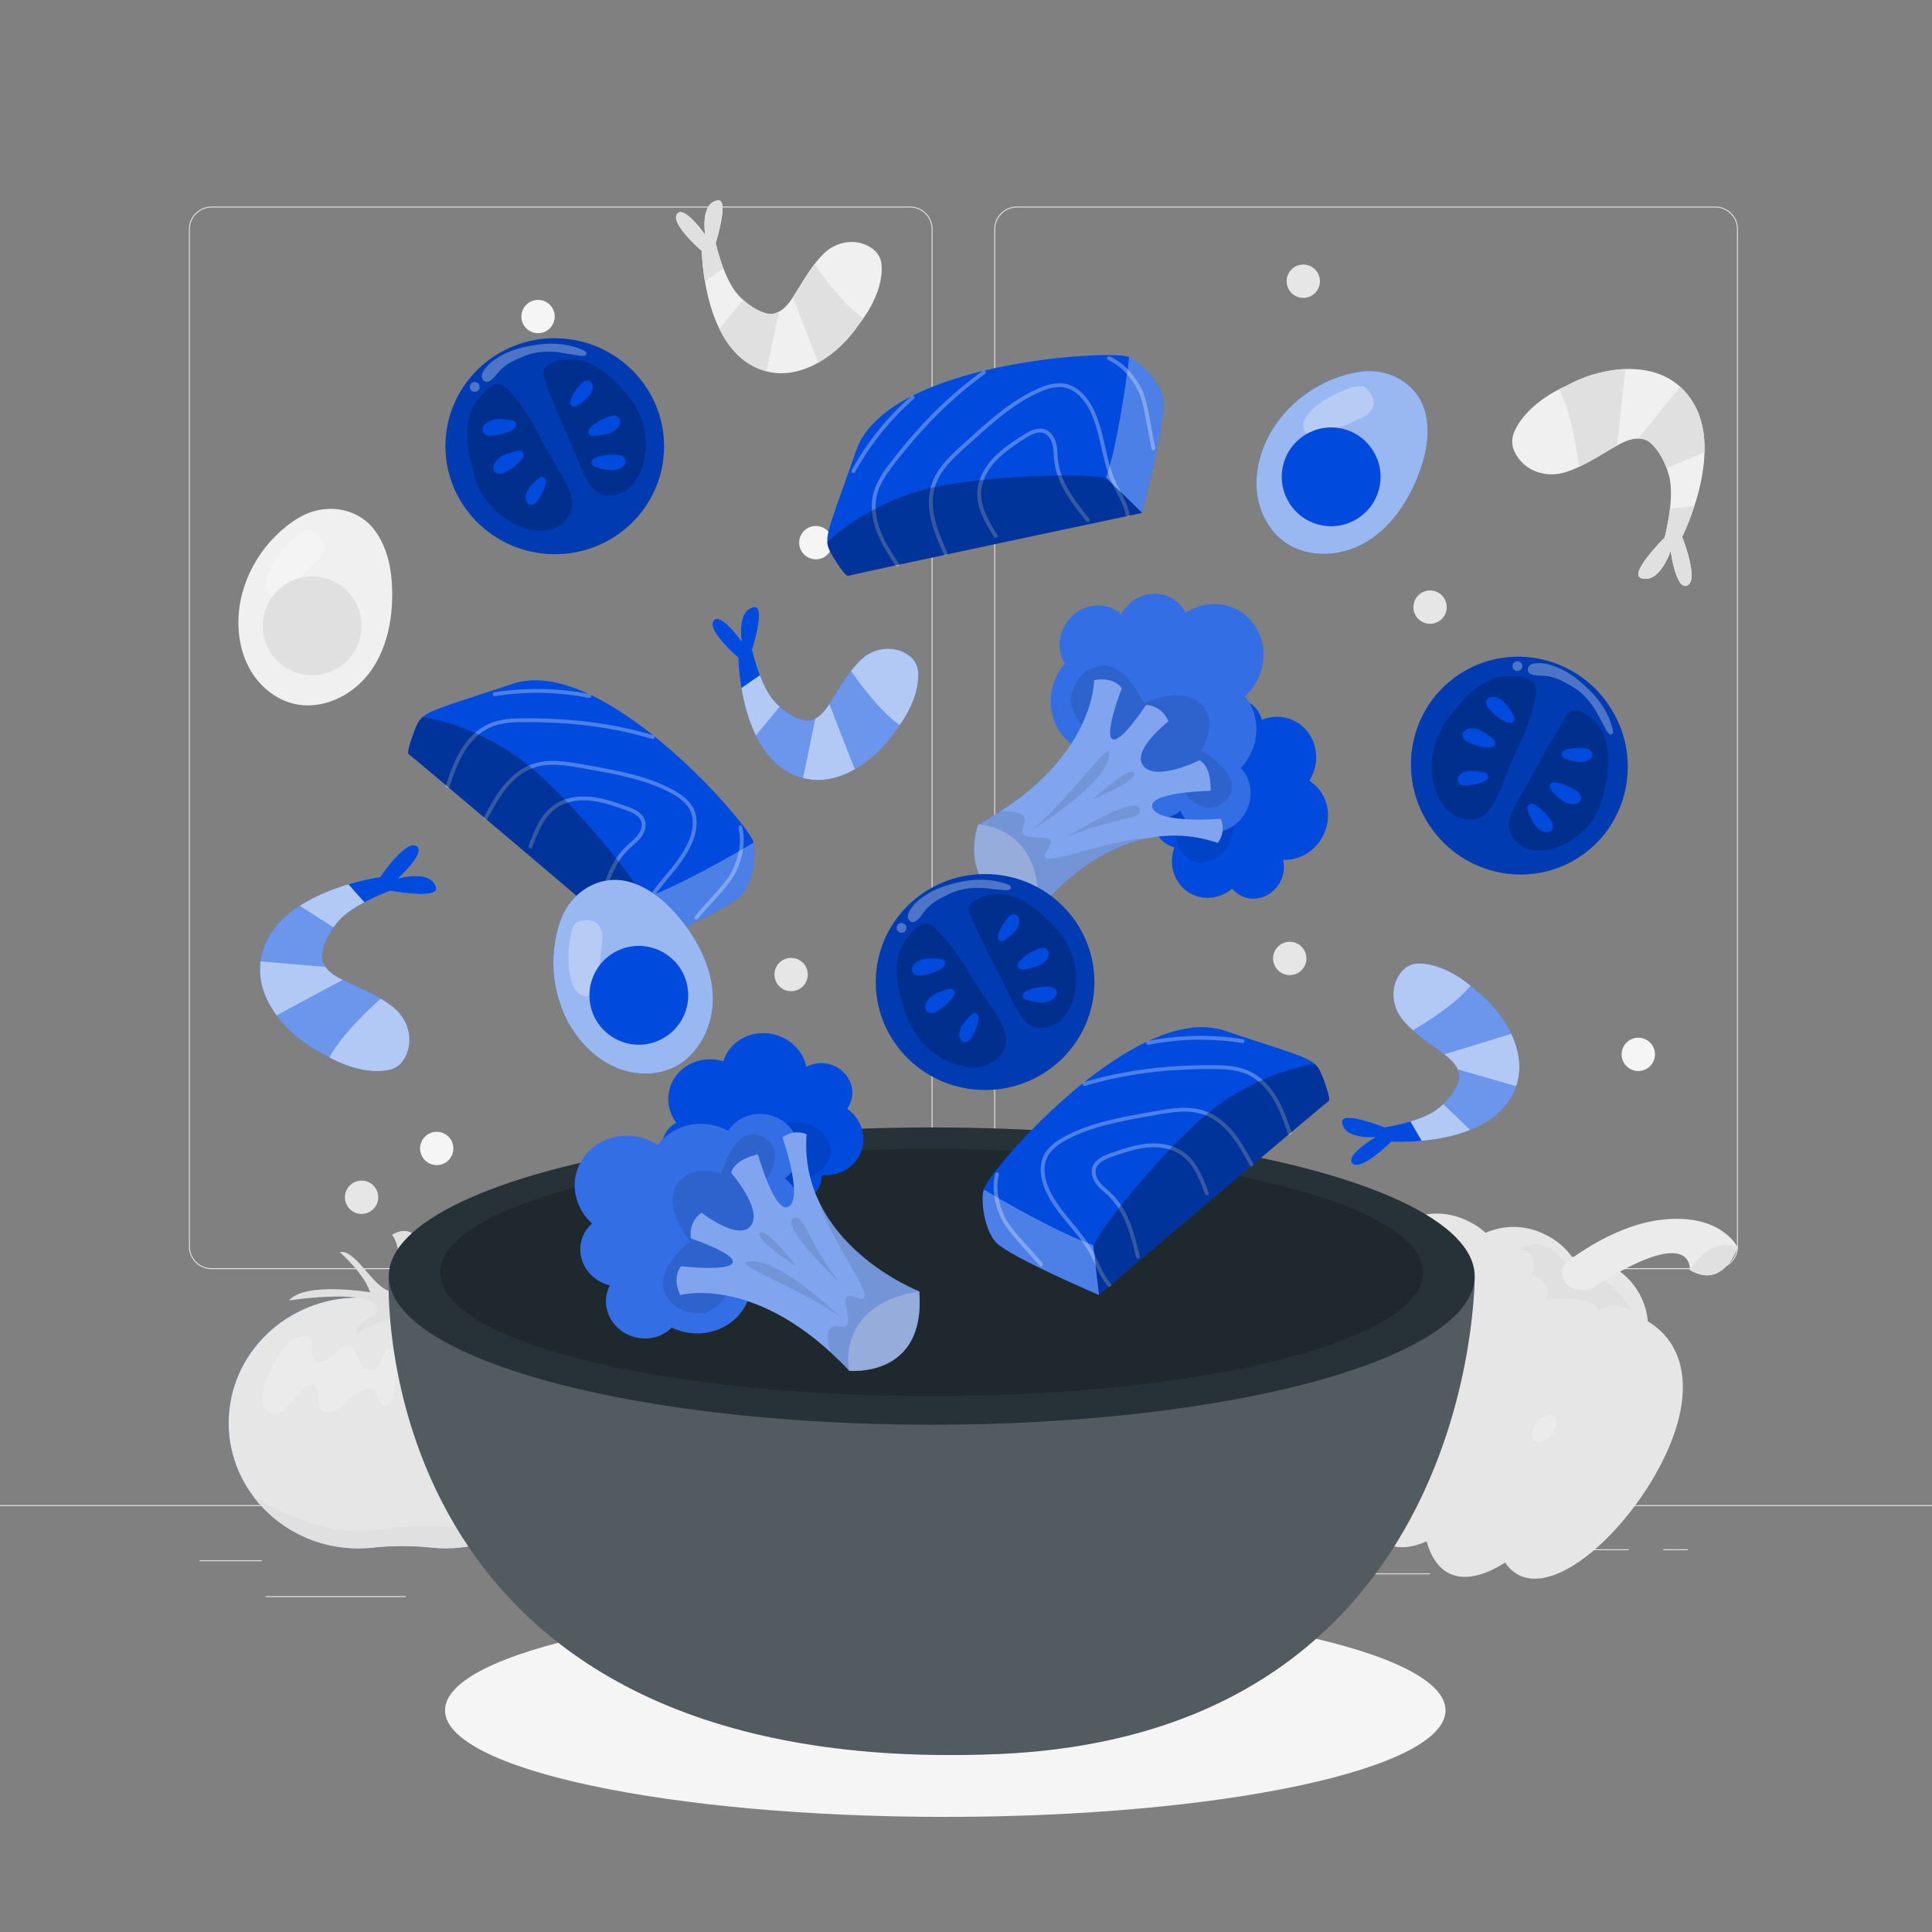 <svg xmlns="http://www.w3.org/2000/svg" viewBox="0 0 500 500"><rect x="0" y="0" width="500" height="500" fill="#808080" stroke="none"/><g id="freepik--background-complete--inject-60"><path d="M143.561,81.921c0,2.381-1.931,4.312-4.312,4.312s-4.312-1.931-4.312-4.312,1.93-4.312,4.312-4.312,4.312,1.931,4.312,4.312Z" style="fill:#f5f5f5;"></path><circle cx="423.991" cy="272.865" r="4.312" style="fill:#f5f5f5;"></circle><circle cx="113.024" cy="297.22" r="4.312" style="fill:#f5f5f5;"></circle><path d="M215.448,140.437c0,2.381-1.93,4.312-4.312,4.312s-4.312-1.93-4.312-4.312,1.93-4.312,4.312-4.312,4.312,1.931,4.312,4.312Z" style="fill:#f5f5f5;"></path><circle cx="337.289" cy="72.782" r="4.312" style="fill:#e6e6e6;"></circle><circle cx="370.102" cy="157.124" r="4.312" style="fill:#e6e6e6;"></circle><circle cx="333.787" cy="248.046" r="4.312" style="fill:#e6e6e6;"></circle><circle cx="93.578" cy="309.852" r="4.312" style="fill:#e6e6e6;"></circle><circle cx="204.74" cy="252.213" r="4.312" style="fill:#e6e6e6;"></circle><g><g><g><path d="M443.92,328.453h-180.746c-3.232,0-5.862-2.63-5.862-5.862V59.317c0-3.232,2.63-5.862,5.862-5.862h180.746c3.232,0,5.862,2.629,5.862,5.862V322.591c0,3.233-2.63,5.862-5.862,5.862ZM263.174,53.705c-3.095,0-5.612,2.518-5.612,5.612V322.591c0,3.095,2.518,5.612,5.612,5.612h180.746c3.095,0,5.612-2.517,5.612-5.612V59.317c0-3.094-2.518-5.612-5.612-5.612h-180.746Z" style="fill:#e0e0e0;"></path><path d="M235.493,328.453H54.746c-3.232,0-5.862-2.63-5.862-5.862V59.317c0-3.232,2.629-5.862,5.862-5.862H235.493c3.232,0,5.862,2.629,5.862,5.862V322.591c0,3.233-2.63,5.862-5.862,5.862ZM54.746,53.705c-3.094,0-5.612,2.518-5.612,5.612V322.591c0,3.095,2.518,5.612,5.612,5.612H235.493c3.095,0,5.612-2.517,5.612-5.612V59.317c0-3.094-2.518-5.612-5.612-5.612H54.746Z" style="fill:#e0e0e0;"></path></g><rect x="0" y="389.522" width="500" height=".25" style="fill:#e0e0e0;"></rect></g><rect x="51.672" y="403.787" width="16.06" height=".25" style="fill:#e0e0e0;"></rect><rect x="170.352" y="401.077" width="53.53" height=".25" style="fill:#e0e0e0;"></rect><rect x="68.732" y="413.077" width="36.25" height=".25" style="fill:#e0e0e0;"></rect><rect x="378.352" y="400.947" width="43.19" height=".25" style="fill:#e0e0e0;"></rect><rect x="430.452" y="400.947" width="6.33" height=".25" style="fill:#e0e0e0;"></rect><rect x="316.212" y="407.177" width="53.89" height=".25" style="fill:#e0e0e0;"></rect></g><g id="freepik--freepik--Pepper--inject-2--inject-60"><path d="M426.464,341.957c-.595-6.488-4.616-12.162-10.54-14.874-2.823-1.37-5.95-1.995-9.082-1.814-1.848-2.535-4.313-4.555-7.163-5.868-4.763-2.364-10.329-2.494-15.197-.355-1.409-1.273-3-2.329-4.721-3.132-10.37-4.889-22.79-.415-31.477,17.967-8.686,18.382-10.462,43.786-.067,48.708,1.134,.529,2.368,.811,3.619,.826,.297,7.809,2.52,13.984,7.107,16.165,2.904,1.37,6.468,.993,10.257-.672,1.127,3.993,3.077,6.976,5.987,8.354,3.97,1.843,9.04,.511,14.339-2.88,.927,1.432,2.223,2.587,3.752,3.344,10.387,4.928,28.914-12.499,37.625-30.899,8.226-17.403,4.688-29.418-4.441-34.868Z" style="fill:#e6e6e6;"></path><path d="M401.525,371.26c-1.405,1.711-3.388,2.412-4.43,1.549s-.732-2.934,.673-4.646c1.405-1.711,3.394-2.404,4.43-1.549,1.035,.855,.746,2.936-.673,4.646Z" style="fill:#fff; isolation:isolate; opacity:.2;"></path><path d="M393.441,323.378s5.179,.178,2.936,6.673c0,0,5.582,1.129,3.861,6.354,0,0,12.885-1.62,13.416,2.956,2.461-1.796,5.775-1.889,8.332-.233,0,0-4.438-10.265-15.051-9.656,.024-.019-6.298-11.275-13.494-6.093Z" style="fill:#e0e0e0; isolation:isolate;"></path><path d="M407.272,333.488c-2.176-.595-3.458-2.841-2.863-5.017,.246-.901,.794-1.69,1.551-2.237,5.165-3.803,14.514-9.598,24.521-10.631,15.076-1.542,19.211,7.196,19.211,7.196,0,0-3.724,11.075-12.386,5.834,0,0,1.312-12.306-25.041,4.636-.801,.523-1.76,.749-2.71,.638-.772-.073-1.535-.213-2.282-.419Z" style="fill:#ebebeb;"></path><path d="M437.331,328.666c8.661,5.241,12.386-5.834,12.386-5.834-7.22-3.027-12.386,5.834-12.386,5.834Z" style="fill:#e0e0e0; isolation:isolate;"></path></g><g id="freepik--freepik--Tomato--inject-2--inject-60"><path d="M115.415,335.8c-1.95-.003-3.896,.165-5.816,.501-3.633,.623-7.346,.623-10.98,0-1.926-.336-3.877-.504-5.832-.501-18.558,0-33.623,14.518-33.623,32.453s15.065,32.453,33.623,32.453c1.212,.004,2.425-.062,3.629-.197,5.113-.547,10.27-.547,15.384,0,1.2,.135,2.407,.201,3.614,.197,18.573,0,33.623-14.533,33.623-32.453s-15.05-32.453-33.623-32.453Z" style="fill:#004ADD;"></path><path d="M115.415,335.8c-1.95-.003-3.896,.165-5.816,.501-3.633,.623-7.346,.623-10.98,0-1.926-.336-3.877-.504-5.832-.501-18.558,0-33.623,14.518-33.623,32.453s15.065,32.453,33.623,32.453c1.212,.004,2.425-.062,3.629-.197,5.113-.547,10.27-.547,15.384,0,1.2,.135,2.407,.201,3.614,.197,18.573,0,33.623-14.533,33.623-32.453s-15.05-32.453-33.623-32.453Z" style="fill:#e6e6e6;"></path><path d="M70.631,353.356c2.521-4.86,6.075-8.747,9.294-7.441,2.232,.926-.698,5.361,2.065,6.439s5.331-3.857,8.079-4.085c2.748-.228,2.065,6.074,5.679,6.226,3.614,.152,3.037-5.786,5.346-5.573,2.567,.243,1.716,14.898-1.382,15.004-1.898,0-1.716-4.556-4.13-4.556-4.192,0-7.062,6.211-10.843,6.211s-1.2-6.636-3.964-7.289c-2.764-.653-7.229,9.871-11.01,7.289-3.781-2.581-.881-8.869,.866-12.225Z" style="fill:#fff; isolation:isolate; opacity:.2;"></path><path d="M115.415,400.707c18.573,0,33.622-14.533,33.622-32.453-.017-8.733-3.625-17.075-9.977-23.068,1.898,1.868,15.93,16.827,3.22,35.399-13.577,19.879-27.594,12.438-44.177,15.186-16.31,2.673-32.256-8.443-32.787-8.823,6.429,8.721,16.638,13.845,27.472,13.789,1.212,.003,2.424-.062,3.629-.197,5.113-.547,10.27-.547,15.384,0,1.2,.124,2.407,.18,3.614,.167Z" style="fill:#e0e0e0; isolation:isolate;"></path><path d="M101.869,334.206c-4.647,.531-9.613-11.131-13.926-10.144,0,0,6.287,5.482,7.852,10.388,0,0-16.857-2.84-20.972,2.096,0,0,23.098-3.523,22.779,2.612-.122,2.004-5.3,2.354-5.3,6.074,0,0,6.287-4.313,10.63-4.115,4.343,.197,7.046,6.469,7.046,6.469-.634-2.244-.634-4.62,0-6.864,1.2-3.523,15.095-4.92,19.606-.197,0,0-4.161-7.851-15.338-5.437,0,0,6.317-6.318,13.971-4.951,0,0-7.866-4.222-16.781,3.037-1.869,1.507-4.487,1.671-6.53,.41l-1.397-.851s-.608,1.352-1.64,1.473Z" style="fill:#e0e0e0; isolation:isolate;"></path><path d="M102.763,335.986c-.456-4.1,2.05-11.618-1.276-16.432,0,0,4.009-2.734,6.363,.881,1.395,5.298,.508,10.937-2.445,15.551-.364,.623-2.399,2.278-2.642,0Z" style="fill:#e0e0e0; isolation:isolate;"></path></g><g><path d="M222.157,84.069c-4.048,6.405-16.337,17.459-28.305,10.087-11.968-7.372-12.223-29.201-12.223-29.201,0,0-8.205-7.063-6.423-9.558,1.782-2.495,7.29,5.36,7.29,5.36,0,0-1.35-8.255,3.27-8.905,3.066-.432-.55,11.064-.55,11.064,0,0,2.088,9.489,5.933,13.531,3.845,4.043,7.152,4.639,7.152,4.639,0,0,2.937,1.299,6.152-3.075,2.134-2.903,4.925-8.63,8.731-12.374,3.307-3.253,8.432-4.061,12.292-1.489,1.466,.977,2.522,2.395,2.675,4.408,.599,7.872-5.994,15.513-5.994,15.513Z" style="fill:#f0f0f0;"></path><g><path d="M187.222,69.48c-1.316-3.432-2.006-6.566-2.006-6.566,0,0,3.616-11.496,.55-11.064-4.62,.651-3.27,8.905-3.27,8.905,0,0-5.508-7.855-7.29-5.36-1.782,2.495,6.423,9.558,6.423,9.558,0,0,.042,3.332,.802,7.827,1.594-1.105,3.322-2.298,4.792-3.301Z" style="fill:#e0e0e0;"></path><path d="M193.852,94.156c1.509,.93,3.023,1.565,4.525,1.954l3.204-15.439c-1.902,1.022-3.28,.414-3.28,.414,0,0-2.647-.485-5.956-3.477l-6.175,7.476c1.776,3.642,4.244,6.954,7.681,9.071Z" style="fill:#e0e0e0;"></path><path d="M205.193,76.936c1.695,4.461,4.751,12.221,6.599,16.894,4.694-2.668,8.451-6.733,10.365-9.762,0,0,.528-.619,1.262-1.659-5.131-3.601-10.496-10.969-12.614-14.046-2.251,2.927-4.087,6.256-5.612,8.573Z" style="fill:#e0e0e0;"></path></g></g><g><path d="M405.582,99.757c7.19-4.181,24.763-8.706,32.673,4.543,7.91,13.249-2.918,34.629-2.918,34.629,0,0,4.403,11.039,1.403,12.564-3,1.525-4.377-8.917-4.377-8.917,0,0-2.875,8.72-7.702,7.01-3.203-1.135,6.149-10.491,6.149-10.491,0,0,2.782-10.296,1.09-16.183-1.692-5.887-4.609-8.145-4.609-8.145,0,0-2.2-2.754-7.55-.128-3.551,1.743-9.173,5.903-14.778,7.615-4.87,1.488-10.269-.325-12.721-4.788-.931-1.695-1.24-3.612-.367-5.649,3.412-7.967,13.707-12.06,13.707-12.06Z" style="fill:#f0f0f0;"></path><g><path d="M432.187,131.685c-.46,4.009-1.378,7.409-1.378,7.409,0,0-9.353,9.356-6.149,10.491,4.828,1.711,7.702-7.01,7.702-7.01,0,0,1.377,10.442,4.377,8.917,3.001-1.525-1.403-12.564-1.403-12.564,0,0,1.65-3.265,3.191-8.026-2.113,.267-4.4,.551-6.34,.782Z" style="fill:#e0e0e0;"></path><path d="M438.254,104.3c-.997-1.671-2.149-3.057-3.414-4.199l-10.953,13.404c2.37-.03,3.403,1.261,3.403,1.261,0,0,2.33,1.815,4.034,6.406l9.804-4.145c.119-4.447-.602-8.923-2.874-12.728Z" style="fill:#e0e0e0;"></path><path d="M418.477,115.308c.613-5.203,1.576-14.307,2.149-19.794-5.923,.216-11.644,2.266-15.043,4.243,0,0-.827,.334-2.07,.975,3.167,6.109,4.651,16.004,5.152,20.074,3.677-1.707,7.153-4.016,9.813-5.498Z" style="fill:#e0e0e0;"></path></g></g><g><g><path d="M97.367,137.784c-.224-.323-.46-.639-.708-.946-4.625-5.726-12.901-6.656-19.232-2.903-8.833,5.236-15.055,15.139-15.677,25.389-.295,4.865,.607,9.869,3.048,14.087,2.441,4.219,6.497,7.583,11.236,8.722,7.168,1.722,14.916-1.943,19.407-7.789,4.492-5.846,6.115-13.476,6.066-20.848-.036-5.499-1.012-11.19-4.14-15.713Z" style="fill:#f0f0f0;"></path><g style="opacity:.3;"><path d="M80.276,137.218c-2.226-.811-9.031,6.209-10.838,11.011-.367,.976-.68,2.002-.614,3.043,.066,1.041,.58,2.106,1.508,2.582,.876,.448,1.963,.296,2.838-.154,.875-.45,1.583-1.161,2.275-1.861,2.005-2.027,4.01-4.054,6.015-6.081,1.267-1.281,2.628-2.798,2.507-4.596-.127-1.902-1.9-3.288-3.691-3.944Z" style="fill:#fff;"></path></g></g><circle cx="80.792" cy="161.962" r="12.783" transform="translate(-51.675 38.627) rotate(-20.533)" style="fill:#e0e0e0;"></circle></g></g><g id="freepik--Shadow--inject-60"><path d="M374.098,442.628c0,15.233-57.962,27.582-129.462,27.582s-129.462-12.349-129.462-27.582,57.962-27.583,129.462-27.583,129.462,12.349,129.462,27.583Z" style="fill:#f5f5f5;"></path></g><g id="freepik--Bowl--inject-60"><g><path d="M381.639,330.248H100.615s-7.025,130.176,157.015,123.728c124.888-4.909,124.009-123.728,124.009-123.728Z" style="fill:#263238;"></path><path d="M381.639,330.248H100.615s-7.025,130.176,157.015,123.728c124.888-4.909,124.009-123.728,124.009-123.728Z" style="fill:#fff; isolation:isolate; opacity:.2;"></path><ellipse cx="241.127" cy="330.248" rx="140.512" ry="38.468" style="fill:#263238;"></ellipse><ellipse cx="241.079" cy="329.34" rx="127.215" ry="31.98" style="isolation:isolate; opacity:.2;"></ellipse></g></g><g id="freepik--Shrimp--inject-60"><g><path d="M382.159,256.481c6.085,4.515,16.191,17.594,7.947,28.979-8.244,11.385-30.032,10.011-30.032,10.011,0,0-7.655,7.655-10.011,5.692-2.355-1.963,5.889-6.87,5.889-6.87,0,0-8.332,.73-8.637-3.926-.202-3.089,10.992,1.374,10.992,1.374,0,0,9.618-1.374,13.936-4.907,4.318-3.533,5.16-6.786,5.16-6.786,0,0,1.514-2.832-2.608-6.365-2.736-2.345-8.239-5.555-11.688-9.629-2.997-3.54-3.421-8.711-.567-12.368,1.084-1.389,2.577-2.336,4.596-2.339,7.895-.01,15.022,7.135,15.022,7.135Z" style="fill:#004ADD;"></path><path d="M382.159,256.481c6.085,4.515,16.191,17.594,7.947,28.979-8.244,11.385-30.032,10.011-30.032,10.011,0,0-7.655,7.655-10.011,5.692-2.355-1.963,5.889-6.87,5.889-6.87,0,0-8.332,.73-8.637-3.926-.202-3.089,10.992,1.374,10.992,1.374,0,0,9.618-1.374,13.936-4.907,4.318-3.533,5.16-6.786,5.16-6.786,0,0,1.514-2.832-2.608-6.365-2.736-2.345-8.239-5.555-11.688-9.629-2.997-3.54-3.421-8.711-.567-12.368,1.084-1.389,2.577-2.336,4.596-2.339,7.895-.01,15.022,7.135,15.022,7.135Z" style="fill:#fff; opacity:.7;"></path><g><path d="M365.005,290.229c-3.521,1.056-6.697,1.511-6.697,1.511,0,0-11.194-4.463-10.992-1.374,.304,4.656,8.636,3.926,8.636,3.926,0,0-8.244,4.907-5.889,6.87,2.356,1.963,10.011-5.692,10.011-5.692,0,0,3.326,.206,7.865-.216-.983-1.673-2.044-3.484-2.935-5.025Z" style="fill:#004ADD;"></path><path d="M390.106,285.46c1.04-1.436,1.786-2.898,2.287-4.367l-15.157-4.347c.877,1.973,.168,3.302,.168,3.302,0,0-.681,2.603-3.911,5.68l6.995,6.715c3.765-1.5,7.251-3.713,9.619-6.983Z" style="fill:#004ADD; opacity:.4;"></path><path d="M373.781,272.865c4.575-1.358,12.541-3.826,17.339-5.32-2.31-4.88-6.084-8.93-8.961-11.065,0,0-.577-.572-1.56-1.382-3.974,4.848-11.722,9.648-14.948,11.53,2.75,2.463,5.933,4.543,8.13,6.236Z" style="fill:#004ADD; opacity:.4;"></path></g></g><g><path d="M83.313,272.555c-7.335-3.477-20.68-15.118-14.387-28.8,6.293-13.681,29.476-16.775,29.476-16.775,0,0,6.451-9.639,9.335-8.067,2.884,1.572-4.758,8.446-4.758,8.446,0,0,8.604-2.502,9.894,2.327,.856,3.205-11.838,.845-11.838,.845,0,0-9.822,3.447-13.624,8.059s-4.009,8.207-4.009,8.207c0,0-1.002,3.291,4.066,6.146,3.364,1.895,9.815,4.122,14.289,7.686,3.887,3.097,5.409,8.443,3.172,12.88-.85,1.686-2.222,2.992-4.343,3.415-8.295,1.654-17.273-4.37-17.273-4.37Z" style="fill:#004ADD;"></path><path d="M83.313,272.555c-7.335-3.477-20.68-15.118-14.387-28.8,6.293-13.681,29.476-16.775,29.476-16.775,0,0,6.451-9.639,9.335-8.067,2.884,1.572-4.758,8.446-4.758,8.446,0,0,8.604-2.502,9.894,2.327,.856,3.205-11.838,.845-11.838,.845,0,0-9.822,3.447-13.624,8.059s-4.009,8.207-4.009,8.207c0,0-1.002,3.291,4.066,6.146,3.364,1.895,9.815,4.122,14.289,7.686,3.887,3.097,5.409,8.443,3.172,12.88-.85,1.686-2.222,2.992-4.343,3.415-8.295,1.654-17.273-4.37-17.273-4.37Z" style="fill:#fff; opacity:.7;"></path><g><path d="M94.312,233.515c3.48-1.843,6.723-2.983,6.723-2.983,0,0,12.693,2.36,11.838-.845-1.289-4.829-9.894-2.327-9.894-2.327,0,0,7.642-6.874,4.758-8.446-2.884-1.572-9.335,8.067-9.335,8.067,0,0-3.539,.476-8.221,1.865,1.382,1.553,2.873,3.236,4.131,4.67Z" style="fill:#004ADD;"></path><path d="M68.926,243.755c-.794,1.725-1.273,3.417-1.493,5.065l16.834,1.412c-1.333-1.89-.864-3.435-.864-3.435,0,0,.174-2.877,2.927-6.784l-8.749-5.601c-3.644,2.36-6.847,5.412-8.655,9.342Z" style="fill:#004ADD; opacity:.4;"></path><path d="M88.705,253.591c-4.525,2.379-12.383,6.633-17.114,9.202,3.444,4.647,8.254,8.118,11.722,9.762,0,0,.726,.481,1.928,1.128,3.167-5.922,10.309-12.581,13.308-15.231-3.404-2.016-7.181-3.538-9.843-4.861Z" style="fill:#004ADD; opacity:.4;"></path></g></g><g><path d="M231.602,189.335c-4.048,6.405-16.337,17.459-28.305,10.087-11.968-7.372-12.223-29.201-12.223-29.201,0,0-8.205-7.063-6.423-9.558,1.782-2.495,7.29,5.36,7.29,5.36,0,0-1.35-8.255,3.27-8.905,3.066-.432-.55,11.064-.55,11.064,0,0,2.088,9.489,5.933,13.531,3.845,4.043,7.152,4.639,7.152,4.639,0,0,2.937,1.299,6.152-3.075,2.134-2.903,4.925-8.63,8.731-12.374,3.307-3.253,8.432-4.061,12.292-1.489,1.466,.977,2.522,2.396,2.675,4.408,.599,7.872-5.994,15.513-5.994,15.513Z" style="fill:#004ADD;"></path><path d="M231.602,189.335c-4.048,6.405-16.337,17.459-28.305,10.087-11.968-7.372-12.223-29.201-12.223-29.201,0,0-8.205-7.063-6.423-9.558,1.782-2.495,7.29,5.36,7.29,5.36,0,0-1.35-8.255,3.27-8.905,3.066-.432-.55,11.064-.55,11.064,0,0,2.088,9.489,5.933,13.531,3.845,4.043,7.152,4.639,7.152,4.639,0,0,2.937,1.299,6.152-3.075,2.134-2.903,4.925-8.63,8.731-12.374,3.307-3.253,8.432-4.061,12.292-1.489,1.466,.977,2.522,2.396,2.675,4.408,.599,7.872-5.994,15.513-5.994,15.513Z" style="fill:#fff; opacity:.7;"></path><g><path d="M196.667,174.747c-1.316-3.432-2.006-6.565-2.006-6.565,0,0,3.616-11.496,.55-11.064-4.62,.651-3.27,8.905-3.27,8.905,0,0-5.508-7.855-7.29-5.36-1.782,2.495,6.423,9.558,6.423,9.558,0,0,.042,3.332,.802,7.827,1.594-1.105,3.322-2.298,4.792-3.301Z" style="fill:#004ADD;"></path><path d="M203.297,199.423c1.509,.93,3.023,1.564,4.525,1.954l3.204-15.439c-1.902,1.022-3.28,.414-3.28,.414,0,0-2.647-.485-5.956-3.476l-6.175,7.476c1.776,3.643,4.244,6.954,7.681,9.071Z" style="fill:#004ADD; opacity:.4;"></path><path d="M214.638,182.203c1.695,4.461,4.751,12.221,6.599,16.894,4.694-2.668,8.451-6.733,10.365-9.762,0,0,.528-.619,1.262-1.659-5.131-3.601-10.496-10.969-12.613-14.046-2.251,2.927-4.087,6.256-5.612,8.573Z" style="fill:#004ADD; opacity:.4;"></path></g></g></g><g id="freepik--Salmon--inject-60"><g><path d="M284.426,335.153s-22.987-9.829-26.549-13.525c-3.358-3.484-4.197-11.712-3.135-14.255,2.467-5.908,39.482-48.255,62.208-40.625,22.727,7.63,23.397,6.851,25.393,12.096,1.995,5.244,1.77,6.136,1.369,6.224-.402,.088-59.286,50.085-59.286,50.085Z" style="fill:#004ADD;"></path><path d="M287.092,333.004c-.138,0-.275-.057-.375-.169-1.479-1.672-2.423-3.706-3.336-5.675-.424-.913-.861-1.857-1.345-2.743-1.427-2.619-3.392-4.994-5.291-7.29-2.386-2.884-4.853-5.865-6.323-9.395-1.314-3.157-1.445-6.183-.367-8.518,1.211-2.624,3.85-4.238,5.729-5.225,6.595-3.462,14.08-4.798,21.318-6.09l1.325-.237c4.531-.814,9.214-1.655,13.575-.081,2.703,.977,5.201,2.877,7.424,5.651,1.944,2.424,3.432,5.191,4.869,7.867,.131,.243,.039,.546-.204,.677-.241,.13-.546,.039-.677-.204-1.417-2.636-2.881-5.361-4.768-7.715-2.107-2.628-4.457-4.423-6.984-5.335-4.109-1.486-8.658-.666-13.058,.124l-1.327,.237c-7.164,1.279-14.571,2.602-21.029,5.99-1.75,.919-4.202,2.412-5.285,4.76-1.295,2.804-.316,6.036,.383,7.713,1.412,3.392,3.831,6.314,6.17,9.142,1.93,2.333,3.926,4.745,5.399,7.449,.498,.914,.942,1.873,1.373,2.801,.924,1.991,1.796,3.871,3.179,5.434,.183,.207,.163,.522-.044,.706-.095,.084-.213,.125-.331,.125Z" style="fill:#fff; opacity:.3;"></path><path d="M294.5,325.725c-.227,0-.432-.154-.486-.384-1.236-5.181-2.774-11.627-7.093-15.778-.334-.322-.685-.629-1.033-.937-.713-.626-1.45-1.273-2.062-2.048-1.123-1.424-1.538-3.022-1.141-4.387,.595-2.036,2.667-3.018,4.818-3.773,2.811-.986,5.995-2.105,9.254-2.429,3.623-.358,6.963,.371,9.401,2.054,3.387,2.338,5.012,6.183,6.643,10.599,.096,.259-.036,.546-.296,.642-.256,.097-.547-.037-.642-.296-1.571-4.253-3.127-7.95-6.273-10.122-2.244-1.548-5.354-2.221-8.733-1.88-3.141,.311-6.266,1.408-9.021,2.376-1.899,.668-3.723,1.507-4.189,3.109-.303,1.035,.059,2.339,.965,3.488,.555,.702,1.226,1.292,1.936,1.916,.361,.317,.723,.635,1.067,.967,4.529,4.354,6.105,10.96,7.372,16.267,.064,.269-.102,.538-.37,.603-.039,.01-.078,.014-.116,.014Z" style="fill:#fff; opacity:.3;"></path><path d="M333.786,293.726c-.209,0-.404-.132-.475-.342-1.051-3.146-2.129-6.195-3.751-8.893-1.271-2.116-3.477-4.95-6.763-6.434-2.871-1.298-6.189-1.368-9.114-1.396-12.478,0-22.609,1.341-32.843,4.345-.264,.077-.543-.074-.62-.339-.078-.265,.073-.543,.339-.62,10.328-3.032,20.548-4.386,33.124-4.386,3.03,.002,6.474,.104,9.526,1.484,2.786,1.259,5.279,3.621,7.208,6.83,1.674,2.785,2.772,5.89,3.843,9.092,.087,.262-.055,.545-.316,.633-.053,.018-.105,.025-.158,.025Z" style="fill:#fff; opacity:.3;"></path><path d="M297.138,270.396c-.233,0-.443-.165-.489-.404-.054-.271,.123-.533,.395-.586,8.142-1.594,16.428-1.748,24.624-.462,.273,.043,.46,.299,.417,.571-.044,.273-.306,.456-.571,.417-8.083-1.268-16.25-1.115-24.278,.454-.032,.007-.064,.01-.097,.01Z" style="fill:#fff; opacity:.3;"></path><path d="M269.387,327.74c-.149,0-.297-.066-.396-.194-.79-1.021-2-2.353-3.282-3.764-2.576-2.836-5.496-6.051-6.601-8.431-1.313-2.828-2.652-7.132-1.579-11.58,.065-.268,.335-.428,.604-.369,.269,.065,.434,.335,.369,.604-1.006,4.168,.268,8.241,1.513,10.924,1.041,2.243,3.907,5.397,6.435,8.18,1.296,1.426,2.52,2.773,3.333,3.825,.169,.218,.129,.532-.09,.701-.091,.07-.198,.104-.306,.104Z" style="fill:#fff; opacity:.3;"></path><path d="M342.343,278.844c-.586-1.542-1.062-2.561-2.014-3.429-1.766,.015-14.141,2.287-26.15,11.425-12.009,9.138-31.351,33.276-31.11,35.69,.762,7.615,1.357,12.622,1.357,12.622,0,0,58.884-49.997,59.286-50.085,.402-.088,.626-.98-1.369-6.224Z" style="opacity:.3;"></path><path d="M254.59,307.837c-.81,2.956,.109,10.494,3.287,13.79,3.562,3.696,26.549,13.525,26.549,13.525l-1.537-12.932c-8.326-2.87-22.514-10.886-28.299-14.383Z" style="fill:#fff; opacity:.3;"></path></g><g><path d="M165.197,245.377s22.987-9.829,26.549-13.525c3.358-3.484,4.197-11.711,3.135-14.255-2.467-5.908-39.482-48.255-62.208-40.625-22.727,7.63-23.397,6.851-25.393,12.096s-1.77,6.136-1.369,6.224c.402,.088,59.286,50.085,59.286,50.085Z" style="fill:#004ADD;"></path><path d="M162.532,243.229c-.118,0-.236-.042-.331-.125-.207-.183-.227-.499-.043-.706,1.381-1.562,2.254-3.442,3.178-5.433,.43-.928,.875-1.887,1.374-2.802,1.474-2.704,3.469-5.116,5.398-7.449,2.339-2.827,4.757-5.751,6.171-9.143,.699-1.677,1.677-4.908,.382-7.713-1.083-2.347-3.535-3.84-5.285-4.758-6.459-3.39-13.868-4.712-21.032-5.992l-1.324-.237c-4.4-.791-8.95-1.608-13.058-.125-2.528,.913-4.877,2.708-6.984,5.336-1.892,2.359-3.354,5.082-4.769,7.715-.131,.243-.432,.335-.677,.204-.243-.131-.334-.434-.204-.677,1.436-2.673,2.92-5.437,4.869-7.868,2.223-2.773,4.721-4.674,7.424-5.65,4.359-1.575,9.044-.734,13.575,.081l1.323,.237c7.239,1.292,14.725,2.629,21.321,6.09,1.879,.986,4.518,2.602,5.729,5.225,1.078,2.336,.948,5.361-.368,8.517-1.471,3.529-3.938,6.511-6.323,9.396-1.9,2.296-3.864,4.67-5.292,7.29-.483,.886-.921,1.831-1.345,2.744-.913,1.968-1.857,4.002-3.335,5.674-.099,.112-.236,.169-.375,.169Z" style="fill:#fff; opacity:.3;"></path><path d="M155.124,235.949c-.039,0-.078-.004-.117-.014-.269-.064-.434-.334-.37-.603,1.267-5.307,2.842-11.912,7.372-16.267,.345-.331,.704-.647,1.064-.963,.711-.625,1.384-1.216,1.939-1.919,.907-1.148,1.268-2.452,.966-3.488-.468-1.604-2.29-2.442-4.189-3.109-2.756-.968-5.879-2.065-9.022-2.376-3.387-.336-6.489,.332-8.733,1.881-3.146,2.171-4.703,5.869-6.274,10.122-.096,.259-.383,.391-.643,.296-.259-.096-.392-.383-.296-.643,1.631-4.416,3.257-8.26,6.644-10.598,2.438-1.684,5.775-2.414,9.4-2.053,3.263,.323,6.446,1.441,9.254,2.428,2.151,.755,4.224,1.735,4.818,3.773,.398,1.366-.018,2.965-1.141,4.387-.612,.775-1.35,1.424-2.064,2.051-.349,.306-.697,.612-1.031,.933-4.318,4.151-5.856,10.598-7.092,15.778-.055,.229-.26,.384-.486,.384Z" style="fill:#fff; opacity:.3;"></path><path d="M115.837,203.95c-.052,0-.106-.008-.159-.026-.262-.087-.403-.371-.315-.633,1.07-3.201,2.169-6.305,3.843-9.091,1.929-3.209,4.421-5.571,7.208-6.83,3.026-1.368,6.465-1.483,9.451-1.485h.074c12.577,0,22.796,1.354,33.125,4.386,.265,.078,.417,.356,.339,.621-.079,.265-.355,.417-.621,.339-10.234-3.005-20.367-4.346-32.844-4.346h-.074c-2.882,.001-6.194,.11-9.039,1.396-2.601,1.175-4.94,3.4-6.763,6.434-1.622,2.699-2.7,5.747-3.752,8.894-.07,.209-.265,.341-.474,.341Z" style="fill:#fff; opacity:.3;"></path><path d="M152.485,180.621c-.032,0-.064-.003-.097-.009-8.027-1.57-16.196-1.723-24.278-.455-.276,.037-.529-.144-.572-.417-.042-.273,.144-.529,.417-.572,8.199-1.285,16.483-1.13,24.625,.461,.271,.053,.448,.316,.395,.587-.047,.238-.256,.404-.49,.404Z" style="fill:#fff; opacity:.3;"></path><path d="M180.236,237.964c-.107,0-.214-.034-.306-.104-.218-.169-.258-.483-.089-.702,.814-1.052,2.038-2.398,3.333-3.825,2.528-2.783,5.393-5.937,6.434-8.179,1.246-2.683,2.52-6.756,1.514-10.925-.065-.269,.1-.539,.369-.603,.265-.064,.539,.1,.603,.369,1.074,4.449-.266,8.753-1.578,11.58-1.105,2.381-4.025,5.595-6.601,8.43-1.282,1.411-2.493,2.744-3.282,3.765-.099,.127-.247,.194-.396,.194Z" style="fill:#fff; opacity:.3;"></path><path d="M107.281,189.068c.586-1.542,1.062-2.561,2.014-3.428,1.766,.015,14.141,2.287,26.15,11.425,12.009,9.138,31.351,33.276,31.11,35.69-.762,7.615-1.357,12.622-1.357,12.622,0,0-58.884-49.997-59.286-50.085-.402-.088-.626-.98,1.369-6.224Z" style="opacity:.3;"></path><path d="M195.034,218.062c.81,2.956-.109,10.493-3.287,13.79-3.562,3.696-26.549,13.525-26.549,13.525l1.537-12.932c8.326-2.87,22.514-10.886,28.299-14.383Z" style="fill:#fff; opacity:.3;"></path></g><g><path d="M295.578,132.732s6.288-24.197,5.544-29.275c-.701-4.787-6.696-10.485-9.358-11.201-6.183-1.663-62.325,1.709-70.194,24.354-7.868,22.645-8.895,22.699-5.967,27.486,2.927,4.787,3.77,5.154,4.086,4.891s75.889-16.254,75.889-16.254Z" style="fill:#004ADD;"></path><path d="M244.708,143.733c-.191,0-.374-.11-.457-.296-1.236-2.771-2.515-5.636-3.245-8.665-.834-3.455-.81-6.594,.072-9.33,1.422-4.414,4.954-7.604,8.369-10.688l.999-.904c5.45-4.935,11.087-10.038,17.859-13.137,1.929-.883,4.817-1.983,7.639-1.335,2.506,.576,4.819,2.53,6.512,5.501,1.892,3.322,2.741,7.098,3.563,10.749,.653,2.908,1.33,5.914,2.529,8.646,.405,.923,.884,1.848,1.347,2.741,.998,1.927,2.03,3.919,2.448,6.111,.052,.271-.126,.533-.397,.585-.276,.05-.533-.127-.585-.397-.391-2.049-1.344-3.89-2.354-5.838-.47-.908-.956-1.846-1.375-2.799-1.237-2.821-1.925-5.875-2.59-8.829-.805-3.58-1.638-7.281-3.456-10.473-.899-1.579-2.856-4.331-5.867-5.022-2.521-.581-5.201,.447-6.998,1.27-6.632,3.035-12.21,8.085-17.604,12.97l-1,.904c-3.317,2.996-6.747,6.094-8.087,10.252-.824,2.558-.842,5.515-.052,8.789,.709,2.94,1.968,5.763,3.186,8.492,.113,.252,0,.548-.253,.66-.066,.03-.135,.043-.203,.043Z" style="fill:#fff; opacity:.3;"></path><path d="M257.67,139.193c-.166,0-.329-.083-.424-.235-2.495-3.991-4.542-7.629-4.318-11.739,.16-2.959,1.626-6.046,4.127-8.692,2.253-2.384,5.084-4.217,7.582-5.835,1.915-1.239,3.961-2.276,5.932-1.502,1.324,.521,2.335,1.828,2.773,3.586,.238,.959,.3,1.94,.359,2.889,.029,.462,.058,.925,.107,1.384,.643,5.957,4.801,11.117,8.143,15.263,.173,.215,.139,.53-.076,.703-.213,.173-.53,.14-.703-.075-3.423-4.249-7.684-9.536-8.357-15.784-.051-.474-.081-.952-.111-1.429-.06-.946-.115-1.839-.332-2.71-.354-1.419-1.165-2.502-2.168-2.897-1.552-.61-3.333,.317-5.023,1.412-2.45,1.587-5.229,3.386-7.398,5.682-2.339,2.474-3.708,5.335-3.855,8.059-.207,3.818,1.765,7.311,4.168,11.155,.146,.234,.075,.543-.159,.689-.082,.052-.174,.076-.265,.076Z" style="fill:#fff; opacity:.3;"></path><path d="M232.214,146.626c-.161,0-.32-.078-.416-.222-1.878-2.807-3.662-5.577-4.84-8.603-1.359-3.489-1.702-6.906-.993-9.88,.771-3.231,2.783-6.022,4.608-8.384,7.711-9.979,15.045-17.251,23.78-23.577,.22-.162,.535-.113,.698,.111,.162,.224,.111,.537-.112,.698-8.653,6.268-15.924,13.479-23.575,23.379-1.762,2.28-3.702,4.967-4.427,8.004-.662,2.776-.332,5.987,.952,9.286,1.143,2.936,2.823,5.545,4.739,8.41,.154,.229,.092,.54-.138,.693-.085,.057-.182,.084-.277,.084Z" style="fill:#fff; opacity:.3;"></path><path d="M220.859,122.426c-.082,0-.164-.02-.24-.062-.242-.133-.331-.437-.197-.679,3.997-7.271,9.188-13.73,15.43-19.197,.208-.181,.524-.162,.706,.046,.182,.208,.161,.524-.046,.706-6.154,5.39-11.272,11.758-15.213,18.926-.091,.166-.262,.259-.438,.259Z" style="fill:#fff; opacity:.3;"></path><path d="M298.52,116.495c-.223,0-.426-.149-.484-.375-.334-1.288-.651-3.081-.986-4.979-.654-3.702-1.396-7.896-2.533-10.091-1.36-2.627-3.803-6.126-7.715-7.881-.253-.113-.365-.409-.252-.661s.408-.365,.66-.251c4.176,1.872,6.762,5.565,8.195,8.333,1.206,2.331,1.962,6.605,2.629,10.377,.332,1.878,.646,3.652,.971,4.902,.069,.267-.092,.54-.358,.609-.042,.011-.085,.016-.126,.016Z" style="fill:#fff; opacity:.3;"></path><path d="M215.603,144.096c-.86-1.407-1.376-2.407-1.48-3.691,1.092-1.388,10.46-9.786,25.036-13.695,14.576-3.909,45.503-4.441,47.264-2.773,5.558,5.262,9.154,8.795,9.154,8.795,0,0-75.573,15.991-75.889,16.254-.316,.264-1.158-.104-4.086-4.891Z" style="opacity:.3;"></path><path d="M292.224,92.42c2.834,1.167,8.234,6.506,8.897,11.037,.744,5.079-5.544,29.275-5.544,29.275l-9.289-9.127c2.824-8.342,5.163-24.469,5.936-31.185Z" style="fill:#fff; opacity:.3;"></path></g></g><g id="freepik--Eggs--inject-60"><g><g><path d="M369.01,107.321c-.084-.384-.183-.765-.296-1.144-2.107-7.052-9.411-11.053-16.692-9.983-10.159,1.493-19.674,8.294-24.139,17.542-2.119,4.389-3.183,9.361-2.526,14.19,.657,4.829,3.134,9.481,7.087,12.333,5.979,4.314,14.537,3.862,20.911,.157,6.374-3.705,10.771-10.148,13.523-16.987,2.053-5.102,3.31-10.737,2.132-16.109Z" style="fill:#004ADD;"></path><g style="opacity:.6;"><path d="M369.01,107.321c-.084-.384-.183-.765-.296-1.144-2.107-7.052-9.411-11.053-16.692-9.983-10.159,1.493-19.674,8.294-24.139,17.542-2.119,4.389-3.183,9.361-2.526,14.19,.657,4.829,3.134,9.481,7.087,12.333,5.979,4.314,14.537,3.862,20.911,.157,6.374-3.705,10.771-10.148,13.523-16.987,2.053-5.102,3.31-10.737,2.132-16.109Z" style="fill:#fff;"></path></g><g style="opacity:.3;"><path d="M353.411,100.312c-1.751-1.595-10.712,2.318-14.206,6.075-.71,.764-1.389,1.594-1.723,2.582-.334,.988-.263,2.169,.416,2.961,.64,.747,1.704,1.018,2.684,.934,.98-.084,1.905-.474,2.811-.858,2.624-1.115,5.248-2.229,7.872-3.344,1.658-.704,3.493-1.592,4.063-3.301,.604-1.808-.51-3.764-1.918-5.05Z" style="fill:#fff;"></path></g></g><circle cx="344.5" cy="123.401" r="12.783" transform="translate(145.645 430.589) rotate(-76.791)" style="fill:#004ADD;"></circle></g><g><g><path d="M163.24,228.343c-.376-.114-.757-.213-1.143-.299-7.184-1.6-14.239,2.826-16.856,9.705-3.65,9.597-2.352,21.221,3.544,29.628,2.798,3.99,6.62,7.344,11.157,9.125,4.537,1.781,9.806,1.887,14.223-.173,6.681-3.116,10.46-10.809,10.334-18.18-.126-7.371-3.607-14.352-8.236-20.09-3.453-4.28-7.76-8.126-13.024-9.716Z" style="fill:#004ADD;"></path><g style="opacity:.6;"><path d="M163.24,228.343c-.376-.114-.757-.213-1.143-.299-7.184-1.6-14.239,2.826-16.856,9.705-3.65,9.597-2.352,21.221,3.544,29.628,2.798,3.99,6.62,7.344,11.157,9.125,4.537,1.781,9.806,1.887,14.223-.173,6.681-3.116,10.46-10.809,10.334-18.18-.126-7.371-3.607-14.352-8.236-20.09-3.453-4.28-7.76-8.126-13.024-9.716Z" style="fill:#fff;"></path></g><g style="opacity:.3;"><path d="M149.515,238.543c-2.246,.752-3.2,10.483-1.623,15.365,.32,.992,.714,1.99,1.414,2.763,.7,.773,1.765,1.287,2.788,1.081,.964-.195,1.72-.991,2.124-1.888,.404-.897,.515-1.894,.621-2.872,.306-2.835,.613-5.669,.92-8.504,.194-1.791,.314-3.825-.9-5.157-1.284-1.409-3.535-1.39-5.344-.788Z" style="fill:#fff;"></path></g></g><circle cx="165.327" cy="257.582" r="12.783" transform="translate(-63.39 54.185) rotate(-15.659)" style="fill:#004ADD;"></circle></g></g><g id="freepik--Brocoli--inject-60"><g><g id="freepik--freepik--Broccoli--inject-2--inject-60"><path d="M220.384,281.087c-1.009-4.044-5.251-6.634-9.476-5.786h-.007c-.782,.158-1.53,.431-2.216,.812l-.062-.354c-1.424-5.707-7.411-9.362-13.373-8.165-3.869,.777-6.948,3.476-8.07,7.076-1.862-.566-3.834-.67-5.723-.301-5.959,1.215-9.629,6.814-8.21,12.522,.342,1.315,.945,2.561,1.776,3.671-2.904,1.621-4.335,4.86-3.55,8.035,.564,2.257,2.19,4.165,4.402,5.167-2.711,3.155-2.158,7.875,1.235,10.542,1.455,1.144,3.276,1.77,5.137,1.768,4.713,4.166,11.98,4.002,16.232-.368,1.398-1.436,2.347-3.218,2.747-5.155,3.855,1.986,8.586,.666,10.568-2.947,.584-1.066,.882-2.258,.868-3.474,1.024,.102,2.055,.047,3.053-.162,5.415-1.087,8.757-6.17,7.465-11.353-.563-2.259-1.959-4.271-3.931-5.667,1.225-1.695,1.637-3.82,1.136-5.861Z" style="fill:#004ADD;"></path><path d="M215.105,296.968c-3.971-10.083-14.218-5.469-14.218-5.469-10.085-5.398-12.066,2.927-12.066,2.927-9.379,.496-4.57,8.765-4.57,8.765l-1.935,7.511,4.917,7.386c.336-.039,.673-.079,1.016-.145,3.81-.767,6.739-3.591,7.495-7.227,3.359,1.731,7.483,.581,9.21-2.569,.509-.929,.769-1.968,.756-3.028,.893,.089,1.791,.041,2.661-.141,3.971-.808,6.76-4.126,6.734-8.011Z" style="isolation:isolate; opacity:.1;"></path><path d="M205.824,293.821c-2.351-4.727-8.235-6.851-13.141-4.744-1.769,.76-3.245,2.011-4.238,3.593-6.283-3.48-14.188-1.88-18.199,3.683-6.379-4.188-14.978-2.755-19.206,3.199-2.689,3.788-3.052,8.695-.956,12.928,.754,1.562,1.825,2.974,3.149,4.153-3.937,3.466-4.086,9.392-.331,13.234,1.333,1.364,3.047,2.336,4.929,2.796-2.403,4.578-.395,10.245,4.486,12.659,2.667,1.319,5.785,1.437,8.484,.322,1.147-.496,2.181-1.194,3.048-2.059,7.177,3.445,15.772,.779,19.197-5.955,1.243-2.444,1.675-5.208,1.239-7.933l.564-.208c3.496-1.499,5.687-4.833,5.597-8.52,.274-.075,.542-.167,.802-.275,4.906-2.089,6.997-7.609,4.675-12.34-.646-1.311-1.6-2.47-2.785-3.385,3.49-2.623,4.596-7.216,2.685-11.15Z" style="fill:#004ADD;"></path><path d="M205.824,293.821c-2.351-4.727-8.235-6.851-13.141-4.744-1.769,.76-3.245,2.011-4.238,3.593-6.283-3.48-14.188-1.88-18.199,3.683-6.379-4.188-14.978-2.755-19.206,3.199-2.689,3.788-3.052,8.695-.956,12.928,.754,1.562,1.825,2.974,3.149,4.153-3.937,3.466-4.086,9.392-.331,13.234,1.333,1.364,3.047,2.336,4.929,2.796-2.403,4.578-.395,10.245,4.486,12.659,2.667,1.319,5.785,1.437,8.484,.322,1.147-.496,2.181-1.194,3.048-2.059,7.177,3.445,15.772,.779,19.197-5.955,1.243-2.444,1.675-5.208,1.239-7.933l.564-.208c3.496-1.499,5.687-4.833,5.597-8.52,.274-.075,.542-.167,.802-.275,4.906-2.089,6.997-7.609,4.675-12.34-.646-1.311-1.6-2.47-2.785-3.385,3.49-2.623,4.596-7.216,2.685-11.15Z" style="fill:#fff; isolation:isolate; opacity:.2;"></path><path d="M186.658,303.741s-7.383-2.476-11.006,2.15c-4.862,6.211,2.958,15.339,2.958,15.339,0,0-9.366,7.179-6.527,13.484,2.839,6.304,10.558,5.058,10.558,5.058,5.008-2.129,7.867-7.168,7.034-12.401l.491-.182c3.047-1.306,4.956-4.212,4.878-7.425,.239-.066,.472-.146,.699-.24,4.275-1.821,6.098-6.632,4.075-10.755-.563-1.143-1.394-2.153-2.428-2.95,3.047-2.291,4.007-6.303,2.329-9.734-8.581-8.82-13.062,7.656-13.062,7.656Z" style="isolation:isolate; opacity:.1;"></path><path d="M176.055,335.177s20.032-5.65,43.713,19.55c0,0,19.956,2.074,18.129-20.535,0,0-31.182-12.023-29.169-40.672-2.117-.853-4.525-.522-6.24,.857,0,0,5.355,15.186,1.749,17.786-3.605,2.6-8.077-13.423-8.077-13.423,0,0-6.155,1.215-6.922,4.826,0,0,8.157,9.313,5.115,13.584-3.042,4.271-12.805-3.298-12.805-3.298-2.159,1.531-3.2,4.107-2.697,6.671,0,0,11.817,3.968,10.729,6.292-1.088,2.324-13.315,.869-13.315,.869,0,0-2.526,2.612-.21,7.493Z" style="fill:#004ADD;"></path><path d="M176.055,335.177s20.032-5.65,43.713,19.55c0,0,19.956,2.074,18.129-20.535,0,0-31.182-12.023-29.169-40.672-2.117-.853-4.525-.522-6.24,.857,0,0,5.355,15.186,1.749,17.786-3.605,2.6-8.077-13.423-8.077-13.423,0,0-6.155,1.215-6.922,4.826,0,0,8.157,9.313,5.115,13.584-3.042,4.271-12.805-3.298-12.805-3.298-2.159,1.531-3.2,4.107-2.697,6.671,0,0,11.817,3.968,10.729,6.292-1.088,2.324-13.315,.869-13.315,.869,0,0-2.526,2.612-.21,7.493Z" style="fill:#fff; isolation:isolate; opacity:.5;"></path><path d="M237.873,334.227c-21.831,3.422-18.129,20.535-18.129,20.535,0,0,19.98,2.038,18.129-20.535Z" style="fill:#fff; isolation:isolate; opacity:.3;"></path><path d="M217.671,340.995s-15.077-14.624-22.926-14.601c-7.849,.023,12.092,6.587,22.926,14.601Z" style="isolation:isolate; opacity:.1;"></path><path d="M217.291,331.936s-14.98-14.137-12.209-16.489c2.771-2.353,3.636,5.627,12.209,16.489Z" style="isolation:isolate; opacity:.1;"></path><path d="M206.041,327.666s-10.897-6.91-9.374-8.562c1.523-1.652,9.374,8.562,9.374,8.562Z" style="isolation:isolate; opacity:.1;"></path><path d="M221.724,335.794c-7.09-2.75,1.678,8.624-4.645,7.499-3.686-.655-3.17,3.384-2.068,6.763,1.561,1.424,3.15,2.968,4.729,4.663,0,0,19.956,2.074,18.129-20.535,0,0-18.069-6.979-25.813-22.962h0c3.266,11.092,16.758,27.323,9.668,24.573Z" style="isolation:isolate; opacity:.1;"></path></g><g id="freepik--freepik--Broccoli--inject-2-2--inject-60"><path d="M324.269,232.57c4.167,.046,7.745-3.405,7.992-7.707v-.007c.047-.796-.029-1.589-.224-2.349l.358,.029c5.881,.064,10.931-4.806,11.278-10.877,.226-3.94-1.608-7.601-4.807-9.596,1.018-1.659,1.617-3.54,1.738-5.462,.329-6.072-4.16-11.038-10.042-11.107-1.358-.002-2.716,.267-4.001,.791-.834-3.219-3.607-5.422-6.877-5.464-2.326-.024-4.583,1.067-6.111,2.954-2.368-3.421-7.074-4.078-10.512-1.468-1.474,1.119-2.54,2.722-3.008,4.524-5.222,3.508-6.899,10.581-3.745,15.799,1.037,1.715,2.521,3.084,4.294,3.96-2.895,3.228-2.814,8.139,.182,10.97,.883,.835,1.962,1.425,3.142,1.718-.357,.965-.565,1.977-.615,2.994-.316,5.514,3.758,10.032,9.099,10.091,2.328,.026,4.628-.817,6.477-2.372,1.331,1.614,3.282,2.549,5.384,2.58Z" style="fill:#004ADD;"></path><path d="M310.237,223.45c10.759-1.295,8.883-12.375,8.883-12.375,7.771-8.394,.216-12.414,.216-12.414,1.889-9.201-7.325-6.636-7.325-6.636l-6.779-3.77-8.389,2.892c-.047,.335-.094,.671-.117,1.019-.22,3.881,1.772,7.428,5.099,9.078-2.523,2.813-2.452,7.094,.158,9.561,.77,.727,1.71,1.241,2.738,1.497-.311,.842-.492,1.723-.536,2.61-.222,4.047,2.284,7.584,6.05,8.539Z" style="isolation:isolate; opacity:.1;"></path><path d="M315.626,215.266c5.167-1.081,8.709-6.237,7.91-11.516-.288-1.904-1.126-3.647-2.406-5.008,4.954-5.2,5.403-13.253,1.034-18.539,5.664-5.114,6.45-13.796,1.757-19.391-2.985-3.559-7.642-5.15-12.267-4.191-1.702,.335-3.339,1.014-4.814,1.998-2.359-4.685-8.055-6.326-12.721-3.664-1.657,.945-3.03,2.358-3.95,4.063-3.822-3.482-9.813-2.97-13.382,1.143-1.95,2.248-2.852,5.234-2.455,8.128,.19,1.235,.604,2.412,1.222,3.469-5.147,6.074-4.739,15.063,.911,20.079,2.051,1.821,4.616,2.937,7.363,3.203l.059,.598c.567,3.761,3.24,6.723,6.83,7.568,.004,.284,.025,.567,.064,.846,.782,5.274,5.595,8.693,10.758,7.641,1.432-.294,2.794-.924,3.979-1.84,1.656,4.04,5.821,6.27,10.11,5.415Z" style="fill:#004ADD;"></path><path d="M315.626,215.266c5.167-1.081,8.709-6.237,7.91-11.516-.288-1.904-1.126-3.647-2.406-5.008,4.954-5.2,5.403-13.253,1.034-18.539,5.664-5.114,6.45-13.796,1.757-19.391-2.985-3.559-7.642-5.15-12.267-4.191-1.702,.335-3.339,1.014-4.814,1.998-2.359-4.685-8.055-6.326-12.721-3.664-1.657,.945-3.03,2.358-3.95,4.063-3.822-3.482-9.813-2.97-13.382,1.143-1.95,2.248-2.852,5.234-2.455,8.128,.19,1.235,.604,2.412,1.222,3.469-5.147,6.074-4.739,15.063,.911,20.079,2.051,1.821,4.616,2.937,7.363,3.203l.059,.598c.567,3.761,3.24,6.723,6.83,7.568,.004,.284,.025,.567,.064,.846,.782,5.274,5.595,8.693,10.758,7.641,1.432-.294,2.794-.924,3.979-1.84,1.656,4.04,5.821,6.27,10.11,5.415Z" style="fill:#fff; isolation:isolate; opacity:.2;"></path><path d="M310.87,194.215s4.261-6.518,.7-11.192c-4.781-6.273-15.588-1.013-15.588-1.013,0,0-4.58-10.876-11.397-9.722-6.817,1.154-7.561,8.938-7.561,8.938,.794,5.384,4.948,9.422,10.221,9.939l.051,.521c.494,3.278,2.823,5.86,5.952,6.596,.003,.247,.022,.494,.056,.737,.681,4.597,4.876,7.576,9.376,6.66,1.248-.256,2.435-.805,3.467-1.604,1.447,3.527,5.086,5.469,8.83,4.713,10.701-6.074-4.107-14.572-4.107-14.572Z" style="isolation:isolate; opacity:.1;"></path><path d="M283.133,176.014s.406,20.81-29.959,37.356c0,0-7.048,18.785,15.289,22.729,0,0,19.51-27.133,46.722-17.947,1.36-1.833,1.648-4.247,.747-6.254,0,0-16.046,1.344-17.651-2.801-1.605-4.145,15.028-4.424,15.028-4.424,0,0,.379-6.262-2.921-7.917,0,0-11.072,5.54-14.436,1.517-3.364-4.023,6.427-11.557,6.427-11.557-.936-2.475-3.165-4.134-5.773-4.295,0,0-6.825,10.431-8.799,8.792-1.974-1.64,2.523-13.103,2.523-13.103,0,0-1.889-3.104-7.197-2.097Z" style="fill:#004ADD;"></path><path d="M283.133,176.014s.406,20.81-29.959,37.356c0,0-7.048,18.785,15.289,22.729,0,0,19.51-27.133,46.722-17.947,1.36-1.833,1.648-4.247,.747-6.254,0,0-16.046,1.344-17.651-2.801-1.605-4.145,15.028-4.424,15.028-4.424,0,0,.379-6.262-2.921-7.917,0,0-11.072,5.54-14.436,1.517-3.364-4.023,6.427-11.557,6.427-11.557-.936-2.475-3.165-4.134-5.773-4.295,0,0-6.825,10.431-8.799,8.792-1.974-1.64,2.523-13.103,2.523-13.103,0,0-1.889-3.104-7.197-2.097Z" style="fill:#fff; isolation:isolate; opacity:.5;"></path><path d="M268.434,236.066c2.204-21.987-15.289-22.729-15.289-22.729,0,0-7.019,18.817,15.289,22.729Z" style="fill:#fff; isolation:isolate; opacity:.3;"></path><path d="M266.989,214.81s17.958-10.893,19.919-18.493c1.961-7.6-9.428,10.035-19.919,18.493Z" style="isolation:isolate; opacity:.1;"></path><path d="M275.851,216.731s17.463-10.923,19.039-7.648c1.577,3.275-6.363,2.096-19.039,7.648Z" style="isolation:isolate; opacity:.1;"></path><path d="M282.824,206.925s9.438-8.798,10.652-6.907c1.214,1.891-10.652,6.907-10.652,6.907Z" style="isolation:isolate; opacity:.1;"></path><path d="M270.998,220.045c4.452-6.165-8.768-.555-6.083-6.389,1.565-3.401-2.474-3.922-6.021-3.71-1.772,1.15-3.667,2.298-5.706,3.398,0,0-7.048,18.784,15.289,22.729,0,0,11.318-15.72,28.739-19.175h0c-11.557,.358-30.671,9.311-26.218,3.146Z" style="isolation:isolate; opacity:.1;"></path></g></g></g><g id="freepik--Tomatoes--inject-60"><g><path d="M171.805,117.263c-.971,15.4-14.4,27.088-29.993,26.104-15.593-.984-27.446-14.266-26.475-29.666,.971-15.401,14.4-27.088,29.993-26.104,15.593,.984,27.446,14.266,26.475,29.666Z" style="fill:#004ADD;"></path><path d="M171.805,117.263c-.971,15.4-14.4,27.088-29.993,26.104-15.593-.984-27.446-14.266-26.475-29.666,.971-15.401,14.4-27.088,29.993-26.104,15.593,.984,27.446,14.266,26.475,29.666Z" style="opacity:.2;"></path><g style="opacity:.2;"><path d="M136.152,106.772c1.851,3.001,2.741,4.656,3.911,6.933,1.978,3.849,4.223,7.151,6.201,11,.957,1.862,1.941,3.841,1.829,5.943-.15,2.804-2.341,5.216-4.937,6.149-2.596,.933-5.49,.585-8.084-.34-6.068-2.166-10.914-7.583-12.479-13.952-1.565-6.368-3.826-14.375,2.406-20.651,0,0,3.428-4.628,6.515-1.092,3.087,3.536,4.637,6.011,4.637,6.011Z"></path></g><g style="opacity:.2;"><path d="M143.362,104.432c1.182,3.132,1.909,4.76,2.941,6.958,1.744,3.715,2.924,7.321,4.669,11.036,.844,1.797,1.761,3.682,3.405,4.801,2.194,1.492,5.277,1.202,7.483-.245,2.206-1.447,3.623-3.855,4.432-6.365,1.891-5.873,.631-12.675-3.247-17.519-3.878-4.843-9.445-10.802-16.443-10.053,0,0-7.323,.497-5.843,4.674,1.167,3.295,2.604,6.712,2.604,6.712Z"></path></g><path d="M133.347,110.652c.504-.591,.188-1.528-.557-1.748-.955-.281-2.428-.379-3.269-.418-1.208-.055-2.46,.172-3.468,.84-.401,.265-.764,.605-.983,1.033-.218,.428-.277,.953-.081,1.392,.23,.516,.772,.839,1.326,.948,.554,.109,1.126,.036,1.685-.044,1.048-.15,2.102-.328,3.089-.713,.644-.251,1.707-.643,2.257-1.289Z" style="fill:#004ADD;"></path><path d="M135.481,118.03c.242-.738-.405-1.486-1.178-1.406-.991,.102-2.391,.569-3.183,.852-1.139,.407-2.211,1.092-2.891,2.092-.27,.397-.478,.85-.518,1.328-.04,.479,.105,.987,.452,1.319,.408,.39,1.032,.483,1.586,.374,.554-.109,1.056-.393,1.543-.679,.913-.537,1.821-1.101,2.588-1.831,.501-.476,1.336-1.242,1.6-2.049Z" style="fill:#004ADD;"></path><path d="M141.246,124.222c-.112-.691-.94-1.022-1.526-.638-.751,.492-1.678,1.447-2.195,2.002-.743,.798-1.317,1.79-1.448,2.873-.052,.43-.031,.878,.136,1.278,.167,.4,.493,.747,.909,.868,.489,.143,1.027-.041,1.425-.358,.398-.317,.683-.753,.954-1.183,.509-.808,1.002-1.636,1.313-2.538,.204-.589,.554-1.548,.432-2.303Z" style="fill:#004ADD;"></path><path d="M153.436,118.881c-.583,.513-.405,1.486,.301,1.81,.905,.415,2.349,.723,3.175,.882,1.188,.227,2.459,.181,3.553-.335,.435-.205,.843-.489,1.12-.882,.277-.392,.41-.904,.28-1.366-.154-.544-.644-.94-1.177-1.128-.533-.187-1.11-.197-1.674-.198-1.059-.001-2.128,.024-3.16,.264-.673,.156-1.781,.392-2.418,.953Z" style="fill:#004ADD;"></path><path d="M152.381,111.273c-.345,.696,.188,1.529,.964,1.56,.995,.041,2.448-.221,3.273-.387,1.186-.24,2.344-.764,3.161-1.656,.324-.355,.595-.772,.703-1.24,.108-.468,.037-.992-.259-1.37-.348-.445-.952-.626-1.517-.597-.564,.029-1.101,.238-1.624,.452-.981,.4-1.96,.829-2.824,1.441-.564,.4-1.5,1.038-1.877,1.798Z" style="fill:#004ADD;"></path><path d="M147.562,104.32c.012,.7,.784,1.146,1.419,.849,.814-.38,1.868-1.191,2.459-1.667,.85-.683,1.56-1.583,1.844-2.636,.113-.418,.156-.865,.049-1.284s-.381-.809-.775-.99c-.463-.212-1.022-.106-1.462,.15-.44,.257-.783,.647-1.113,1.035-.619,.727-1.226,1.476-1.663,2.325-.286,.554-.77,1.453-.757,2.218Z" style="fill:#004ADD;"></path><g style="opacity:.3;"><path d="M125.299,98.609c1.038,.813,2.506-.791,3.315-1.832,2.021-2.6,4.214-3.421,7.213-4.68,2.735-1.148,6.173-1.308,9.265-.858,.156,.023,1.056,.181,1.646,.288l3.158,.522c2.697,.422,1.664-1.112,1.664-1.112-3.849-1.952-8.358-2.324-12.302-1.76-3.944,.564-7.461,1.32-11.245,3.901-1.021,.697-2.001,1.628-2.694,2.653s-.994,2.116-.02,2.879Z" style="fill:#fff;"></path></g><path d="M121.621,100.366c-.124-.69,.334-1.349,1.024-1.474,.69-.124,1.349,.334,1.473,1.024,.124,.69-.334,1.35-1.024,1.474s-1.349-.334-1.473-1.024Z" style="fill:#fff; opacity:.3;"></path></g><g><ellipse cx="254.939" cy="254.148" rx="28.29" ry="27.941" style="fill:#004ADD;"></ellipse><ellipse cx="254.939" cy="254.148" rx="28.29" ry="27.941" style="opacity:.2;"></ellipse><g style="opacity:.2;"><path d="M246.986,245.923c2.036,2.879,3.028,4.474,4.34,6.673,2.217,3.716,4.665,6.871,6.882,10.587,1.072,1.798,2.179,3.711,2.199,5.816,.027,2.808-2.008,5.353-4.54,6.447-2.532,1.094-5.443,.93-8.089,.169-6.193-1.779-11.369-6.881-13.332-13.138-1.963-6.257-4.724-14.105,1.101-20.762,0,0,3.13-4.835,6.433-1.5,3.304,3.334,5.006,5.707,5.006,5.707Z"></path></g><g style="opacity:.2;"><path d="M254.035,243.134c1.377,3.052,2.205,4.63,3.374,6.759,1.975,3.598,3.379,7.122,5.354,10.72,.955,1.741,1.989,3.564,3.701,4.577,2.283,1.351,5.342,.867,7.452-.716,2.11-1.583,3.374-4.075,4.022-6.631,1.518-5.98-.169-12.69-4.343-17.28-4.175-4.59-10.106-10.186-17.043-8.997,0,0-7.277,.957-5.537,5.033,1.372,3.215,3.021,6.535,3.021,6.535Z"></path></g><path d="M244.431,249.971c.466-.622,.092-1.537-.666-1.709-.971-.22-2.447-.226-3.289-.211-1.209,.021-2.444,.327-3.408,1.057-.383,.29-.725,.652-.916,1.093-.191,.441-.216,.969,.007,1.395,.262,.5,.823,.788,1.383,.862,.56,.074,1.126-.035,1.679-.15,1.037-.216,2.077-.46,3.038-.906,.627-.291,1.663-.749,2.171-1.429Z" style="fill:#004ADD;"></path><path d="M247.025,257.201c.195-.752-.498-1.457-1.264-1.329-.983,.164-2.35,.718-3.123,1.051-1.111,.478-2.138,1.229-2.754,2.269-.245,.414-.424,.878-.433,1.358-.01,.48,.167,.978,.535,1.288,.432,.364,1.061,.417,1.607,.274,.546-.144,1.029-.459,1.497-.775,.878-.593,1.748-1.213,2.468-1.99,.47-.507,1.255-1.324,1.468-2.145Z" style="fill:#004ADD;"></path><path d="M253.168,263.017c-.155-.683-1.003-.96-1.563-.54-.719,.539-1.584,1.549-2.065,2.136-.691,.843-1.202,1.87-1.264,2.958-.025,.433,.025,.878,.216,1.267,.191,.389,.539,.714,.962,.809,.497,.112,1.022-.105,1.4-.447,.378-.342,.634-.794,.877-1.241,.457-.839,.897-1.696,1.151-2.616,.166-.601,.456-1.58,.286-2.326Z" style="fill:#004ADD;"></path><path d="M264.998,256.92c-.55,.549-.311,1.508,.414,1.787,.93,.358,2.39,.574,3.225,.68,1.2,.152,2.465,.026,3.524-.558,.421-.232,.811-.541,1.063-.95,.252-.409,.353-.928,.193-1.381-.188-.533-.702-.898-1.246-1.051-.544-.153-1.12-.127-1.683-.092-1.057,.065-2.122,.158-3.137,.462-.662,.198-1.753,.504-2.354,1.103Z" style="fill:#004ADD;"></path><path d="M263.466,249.394c-.301,.716,.284,1.514,1.061,1.497,.996-.022,2.429-.374,3.242-.593,1.168-.314,2.292-.91,3.05-1.852,.301-.374,.545-.808,.623-1.282,.078-.474-.025-.992-.345-1.351-.375-.422-.99-.565-1.551-.501-.561,.064-1.084,.307-1.593,.553-.954,.461-1.904,.95-2.728,1.616-.538,.435-1.431,1.131-1.76,1.913Z" style="fill:#004ADD;"></path><path d="M258.219,242.758c.056,.698,.855,1.094,1.47,.758,.788-.43,1.789-1.306,2.349-1.818,.805-.735,1.458-1.678,1.675-2.747,.086-.425,.101-.873-.032-1.285-.134-.412-.431-.784-.836-.939-.475-.182-1.027-.042-1.449,.242-.422,.284-.741,.695-1.046,1.103-.572,.764-1.13,1.55-1.514,2.425-.25,.571-.677,1.498-.616,2.261Z" style="fill:#004ADD;"></path><g style="opacity:.3;"><path d="M235.64,238.459c1.087,.746,2.451-.947,3.193-2.037,1.853-2.722,3.99-3.68,6.904-5.125,2.658-1.318,6.078-1.694,9.193-1.44,.157,.013,1.065,.114,1.661,.183l3.184,.322c2.719,.252,1.591-1.215,1.591-1.215-3.964-1.706-8.487-1.793-12.388-.982s-7.364,1.787-10.977,4.601c-.976,.76-1.895,1.751-2.522,2.817-.627,1.066-.859,2.175,.161,2.874Z" style="fill:#fff;"></path></g><path d="M232.081,240.444c-.167-.68,.249-1.368,.929-1.535,.681-.167,1.368,.249,1.535,.929,.167,.68-.249,1.368-.929,1.535s-1.368-.249-1.535-.929Z" style="fill:#fff; opacity:.3;"></path></g><g><ellipse cx="393.211" cy="198.143" rx="27.941" ry="28.29" transform="translate(-43.516 254.223) rotate(-34.061)" style="fill:#004ADD;"></ellipse><ellipse cx="393.211" cy="198.143" rx="27.941" ry="28.29" transform="translate(-43.516 254.223) rotate(-34.061)" style="opacity:.2;"></ellipse><g style="opacity:.2;"><path d="M395.57,186.947c-1.244,3.299-2.01,5.015-3.097,7.333-1.837,3.918-3.079,7.713-4.916,11.631-.889,1.895-1.854,3.884-3.586,5.08-2.311,1.595-5.559,1.335-7.884-.149-2.325-1.485-3.819-3.988-4.671-6.606-1.995-6.127-.668-13.273,3.416-18.404,4.084-5.131,9.039-11.814,17.816-10.718,0,0,5.758-.116,4.846,4.489-.912,4.604-1.924,7.344-1.924,7.344Z"></path></g><g style="opacity:.2;"><path d="M401.829,191.224c-1.757,2.85-2.6,4.42-3.709,6.581-1.874,3.651-4.007,6.789-5.881,10.44-.907,1.766-1.838,3.644-1.719,5.63,.16,2.648,2.274,4.911,4.767,5.773,2.493,.862,5.266,.512,7.746-.382,5.804-2.092,10.418-7.248,11.881-13.277,1.464-6.029,2.778-14.077-2.093-19.159,0,0-4.869-5.492-7.271-1.768-1.894,2.938-3.721,6.163-3.721,6.163Z"></path></g><path d="M390.785,187.098c.776,.037,1.325-.785,1.043-1.509-.361-.928-1.184-2.154-1.667-2.843-.695-.99-1.64-1.841-2.784-2.232-.455-.155-.946-.235-1.418-.146-.472,.089-.923,.363-1.151,.787-.268,.497-.192,1.124,.061,1.629,.253,.505,.66,.914,1.065,1.307,.76,.738,1.545,1.463,2.452,2.009,.592,.356,1.552,.958,2.4,.999Z" style="fill:#004ADD;"></path><path d="M386.25,193.297c.732-.26,.928-1.229,.393-1.792-.686-.722-1.911-1.544-2.62-1.999-1.018-.653-2.215-1.083-3.423-1.01-.48,.029-.965,.141-1.368,.402-.403,.261-.717,.686-.767,1.164-.059,.562,.248,1.112,.673,1.484,.425,.372,.957,.596,1.481,.806,.983,.395,1.984,.769,3.031,.93,.683,.105,1.799,.298,2.599,.015Z" style="fill:#004ADD;"></path><path d="M384.872,201.644c.479-.511,.234-1.369-.428-1.598-.849-.294-2.171-.444-2.926-.514-1.086-.101-2.222,.051-3.159,.61-.372,.222-.714,.513-.929,.889-.215,.376-.289,.847-.132,1.25,.185,.474,.66,.788,1.154,.909,.494,.121,1.013,.08,1.52,.032,.951-.091,1.907-.207,2.812-.512,.591-.199,1.564-.507,2.087-1.066Z" style="fill:#004ADD;"></path><path d="M396.55,208.028c-.763-.148-1.423,.587-1.248,1.345,.225,.97,.863,2.301,1.243,3.052,.546,1.079,1.359,2.057,2.436,2.608,.428,.219,.903,.368,1.383,.348,.48-.02,.966-.228,1.252-.614,.336-.454,.351-1.085,.173-1.621-.178-.536-.522-.999-.867-1.446-.646-.839-1.319-1.669-2.14-2.34-.535-.438-1.399-1.17-2.232-1.332Z" style="fill:#004ADD;"></path><path d="M401.926,202.543c-.762,.152-1.095,1.083-.646,1.717,.576,.813,1.671,1.802,2.307,2.353,.914,.792,2.037,1.389,3.243,1.49,.479,.04,.975-.001,1.411-.202s.808-.577,.926-1.043c.139-.547-.087-1.137-.454-1.565-.368-.429-.861-.726-1.35-1.01-.916-.532-1.854-1.045-2.867-1.354-.661-.202-1.738-.552-2.57-.387Z" style="fill:#004ADD;"></path><path d="M404.484,194.479c-.547,.438-.427,1.321,.195,1.642,.798,.412,2.085,.751,2.822,.928,1.06,.255,2.207,.267,3.213-.151,.4-.166,.78-.405,1.046-.747,.266-.342,.408-.796,.309-1.218-.115-.496-.54-.874-1.012-1.065-.472-.191-.991-.224-1.499-.249-.954-.046-1.917-.068-2.856,.104-.613,.112-1.62,.278-2.218,.756Z" style="fill:#004ADD;"></path><g style="opacity:.3;"><path d="M395.398,173.367c-.009,1.318,2.157,1.5,3.476,1.504,3.293,.01,5.283,1.244,8.112,2.849,2.58,1.464,4.808,4.086,6.342,6.809,.077,.137,.502,.946,.778,1.479l1.517,2.818c1.314,2.393,1.897,.637,1.897,.637-.807-4.239-3.269-8.035-6.126-10.812-2.857-2.777-5.605-5.099-9.96-6.516-1.176-.383-2.512-.589-3.746-.511-1.234,.078-2.282,.507-2.291,1.743Z" style="fill:#fff;"></path></g><path d="M391.76,171.531c.47-.52,1.272-.56,1.792-.09,.52,.47,.56,1.273,.09,1.792s-1.272,.56-1.792,.09c-.52-.47-.56-1.272-.09-1.792Z" style="fill:#fff; opacity:.3;"></path></g></g></svg>
